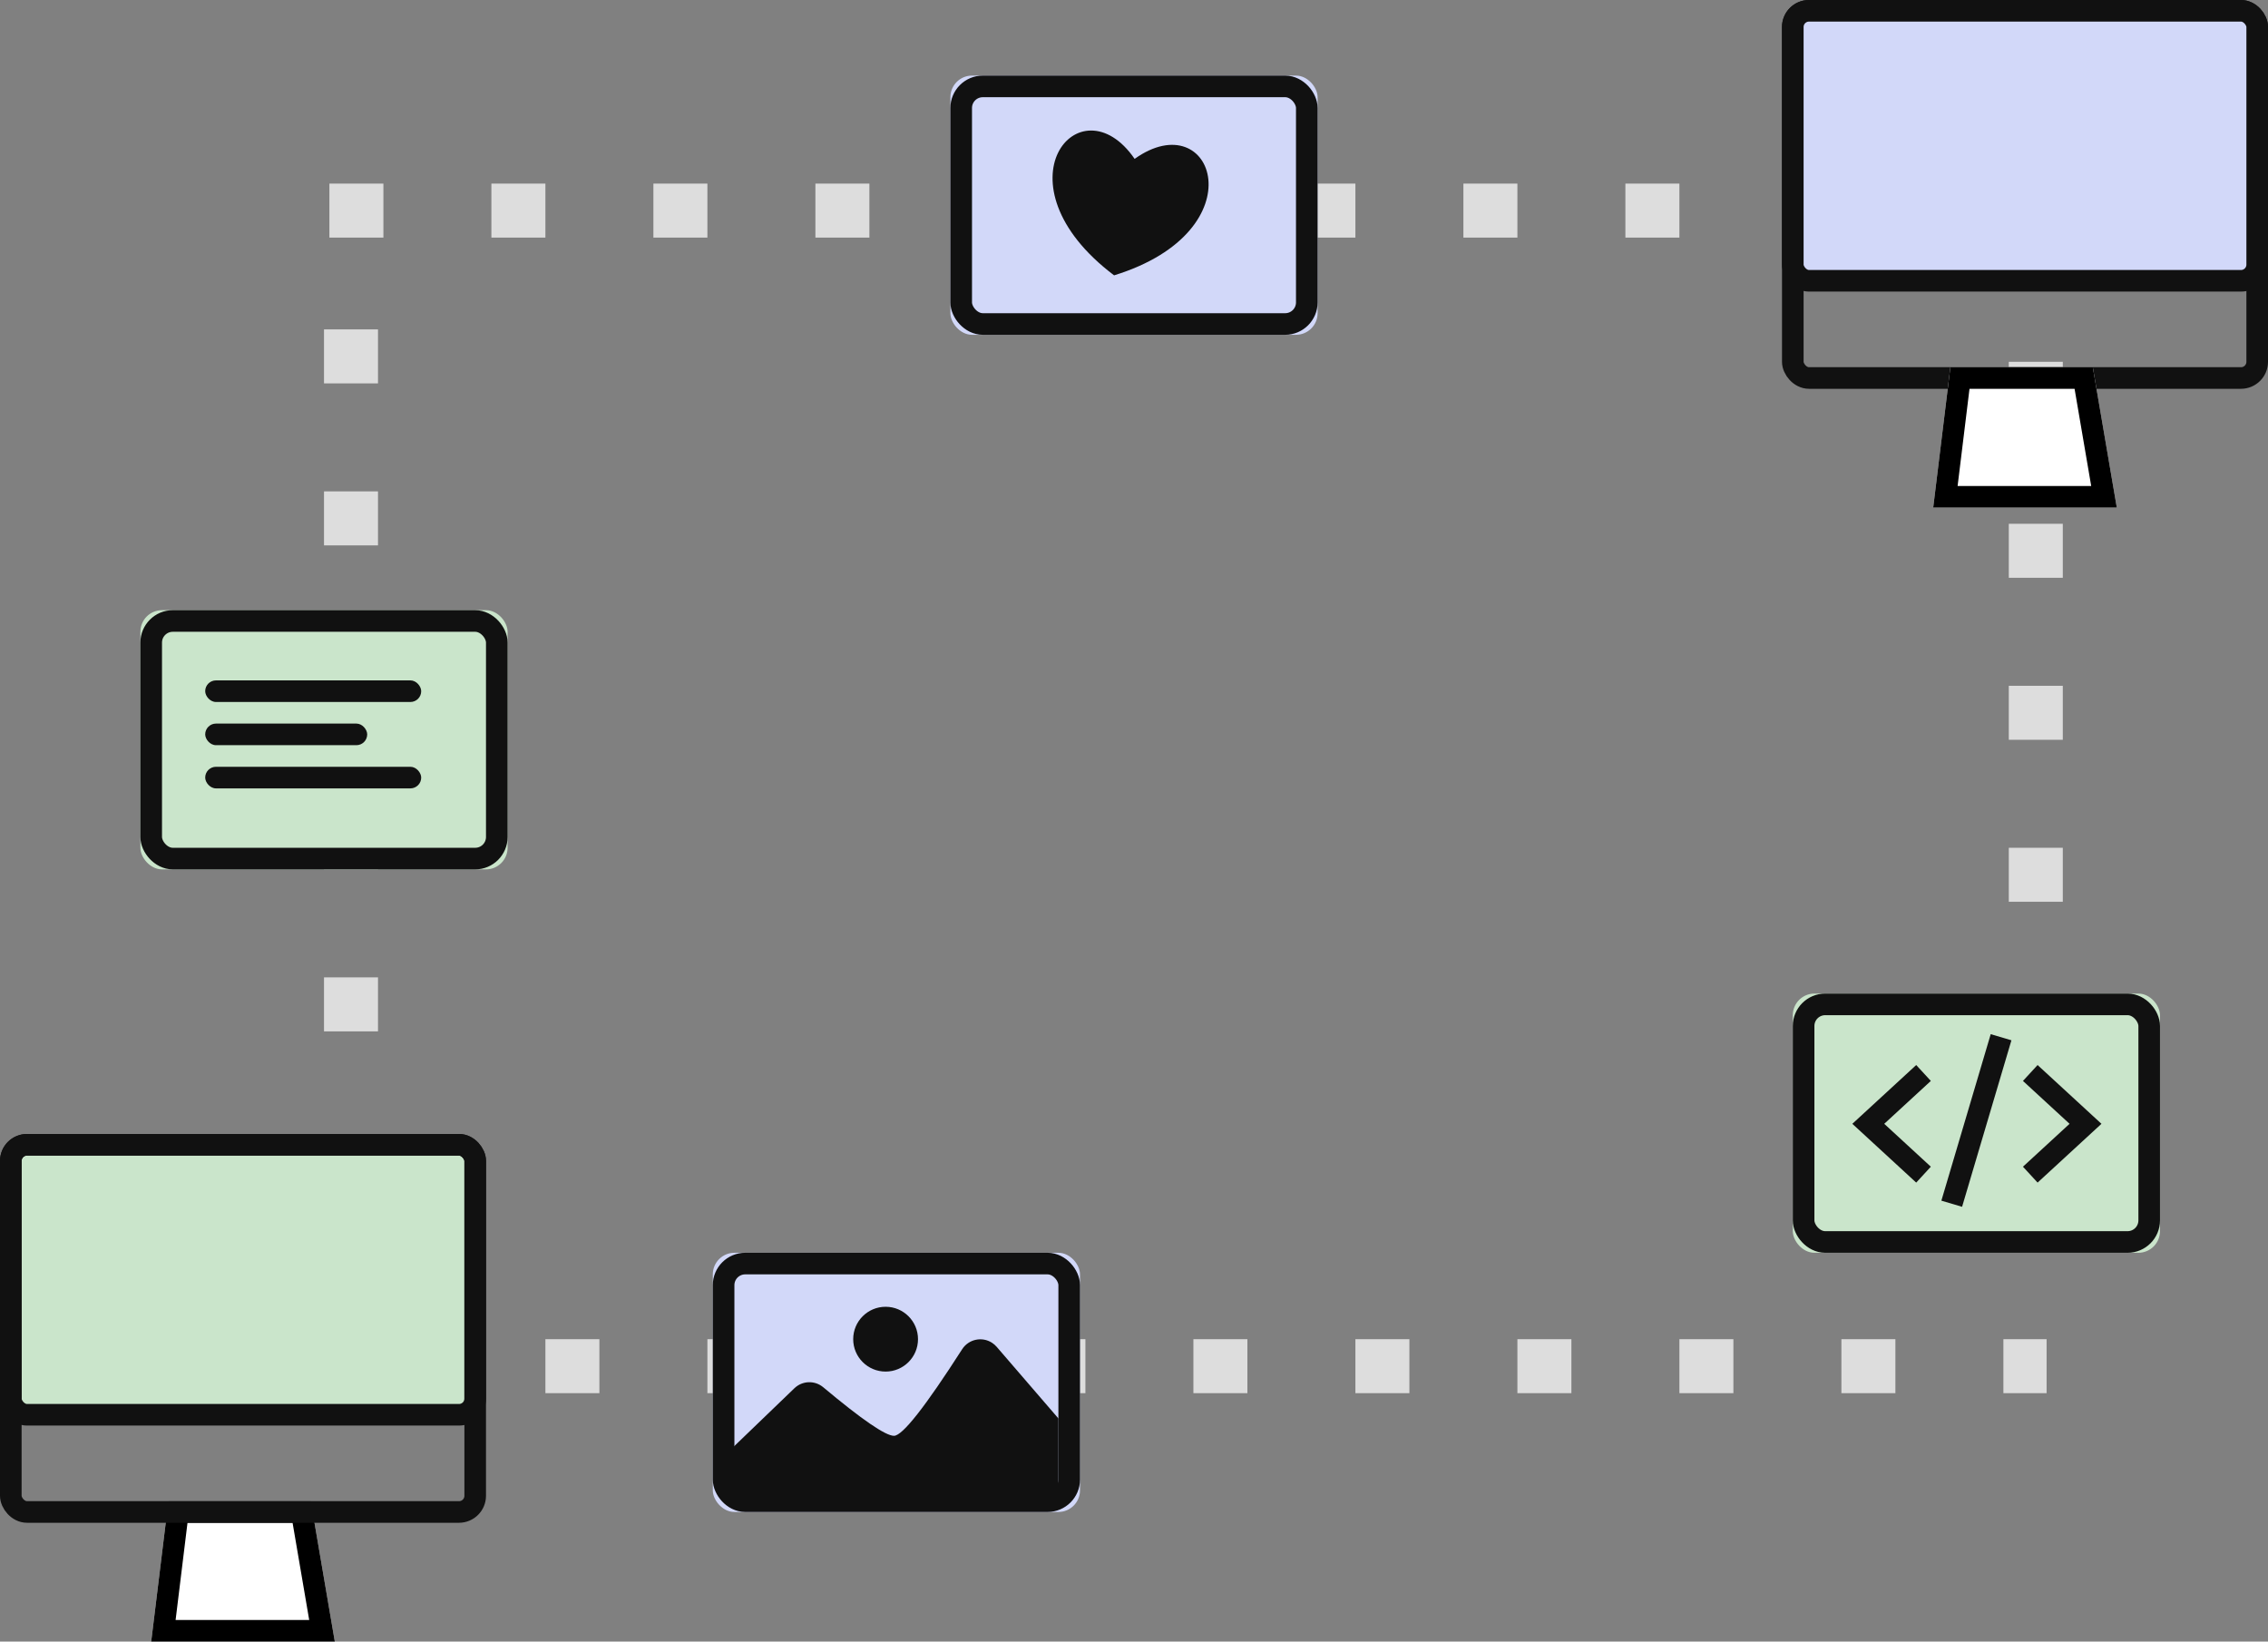 <?xml version="1.0" encoding="UTF-8"?>
<svg width="210px" height="152px" viewBox="0 0 210 152" version="1.1" xmlns="http://www.w3.org/2000/svg" xmlns:xlink="http://www.w3.org/1999/xlink">
    <rect x="0" y="0" width="210" height="152" fill="#808080" stroke="none"/>
    <!-- Generator: Sketch 49.1 (51147) - http://www.bohemiancoding.com/sketch -->
    <title>p2p-protocol</title>
    <desc>Created with Sketch.</desc>
    <defs>
        <polygon id="path-1" points="14.591 33 27.777 33 30 46 13 46"></polygon>
        <polygon id="path-2" points="14.591 33 27.777 33 30 46 13 46"></polygon>
        <rect id="path-3" x="87" y="6" width="34" height="24" rx="2"></rect>
        <rect id="path-4" x="12" y="55.5" width="34" height="24" rx="2"></rect>
        <rect id="path-5" x="165" y="91" width="34" height="24" rx="2"></rect>
        <rect id="path-6" x="65" y="115" width="34" height="24" rx="2"></rect>
    </defs>
    <g id="Page-1" stroke="none" stroke-width="1" fill="none" fill-rule="evenodd">
        <g id="p2p-protocol" transform="translate(1, 1)">
            <path d="M31.5,29.5 L31.5,117.5" id="Line-3-Copy-2" stroke="#DDDDDD" stroke-width="5" stroke-dasharray="5,10,5,10"></path>
            <path d="M187.5,32.5 L187.5,120.5" id="Line-3-Copy-4" stroke="#DDDDDD" stroke-width="5" stroke-dasharray="5,10,5,10"></path>
            <path d="M29.5,18.5 L168.5,18.5" id="Line-3-Copy-3" stroke="#DDDDDD" stroke-width="5" stroke-dasharray="5,10,5,10"></path>
            <path d="M49.5,125.5 L188.5,125.5" id="Line-3-Copy-5" stroke="#DDDDDD" stroke-width="5" stroke-dasharray="5,10,5,10"></path>
            <g id="computer-blue-copy-2" transform="translate(165, 0)">
                <rect id="Rectangle-2" stroke="#111111" stroke-width="2" transform="translate(21.5, 17) rotate(180) translate(-21.5, -17) " x="0" y="0" width="43" height="34" rx="1.5"></rect>
                <rect id="Rectangle-2-Copy" stroke="#111111" stroke-width="2" fill="#D2D8F9" transform="translate(21.5, 12.5) rotate(180) translate(-21.5, -12.5) " x="0" y="0" width="43" height="25" rx="1.5"></rect>
                <g id="Rectangle-8">
                    <use fill="#FFFFFF" fill-rule="evenodd" xlink:href="#path-1"></use>
                    <path stroke="#000000" stroke-width="2" d="M15.476,34 L14.13,45 L28.815,45 L26.934,34 L15.476,34 Z"></path>
                </g>
            </g>
            <g id="computer-green-copy-2" transform="translate(0, 105)">
                <rect id="Rectangle-2-Copy" stroke="#111111" stroke-width="2" fill="#CAE5CB" transform="translate(21.5, 12.5) rotate(180) translate(-21.5, -12.5) " x="-3.55271368e-15" y="0" width="43" height="25" rx="1.5"></rect>
                <g id="Rectangle-8-Copy">
                    <use fill="#FFFFFF" fill-rule="evenodd" xlink:href="#path-2"></use>
                    <path stroke="#000000" stroke-width="2" d="M15.476,34 L14.13,45 L28.815,45 L26.934,34 L15.476,34 Z"></path>
                </g>
                <rect id="Rectangle-2" stroke="#111111" stroke-width="2" transform="translate(21.5, 17) rotate(180) translate(-21.5, -17) " x="-3.55271368e-15" y="0" width="43" height="34" rx="1.5"></rect>
            </g>
            <g id="Rectangle-11">
                <use fill="#D2D8F9" fill-rule="evenodd" xlink:href="#path-3"></use>
                <rect stroke="#111111" stroke-width="2" x="88" y="7" width="32" height="22" rx="2"></rect>
            </g>
            <g id="Rectangle-11-Copy">
                <use fill="#CAE5CB" fill-rule="evenodd" xlink:href="#path-4"></use>
                <rect stroke="#111111" stroke-width="2" x="13" y="56.5" width="32" height="22" rx="2"></rect>
            </g>
            <g id="Rectangle-11-Copy-3">
                <use fill="#CAE5CB" fill-rule="evenodd" xlink:href="#path-5"></use>
                <rect stroke="#111111" stroke-width="2" x="166" y="92" width="32" height="22" rx="2"></rect>
            </g>
            <g id="Rectangle-11-Copy-2">
                <use fill="#D2D8F9" fill-rule="evenodd" xlink:href="#path-6"></use>
                <rect stroke="#111111" stroke-width="2" x="66" y="116" width="32" height="22" rx="2"></rect>
            </g>
            <path d="M97,137.256 L66.555,137.256 L66.555,133.32 L72.555,127.544 C73.291,126.836 74.443,126.796 75.226,127.452 C78.806,130.448 80.99,131.947 81.777,131.947 C82.557,131.947 84.66,129.276 88.086,123.934 L88.086,123.934 C88.682,123.004 89.919,122.734 90.849,123.33 C91.011,123.435 91.158,123.562 91.284,123.708 L97,130.339 L97,137.256 Z" id="Path-2-Copy" fill="#111111"></path>
            <path d="M103.276,24.59 C115.787,18.178 109.563,7.246 103.276,13.639 C97.001,7.259 90.676,18.16 103.276,24.59 Z" id="heart" fill="#111111" transform="translate(103.259, 18.145) rotate(10) translate(-103.259, -18.145) "></path>
            <rect id="Rectangle-10-Copy-2" fill="#111111" x="18" y="62" width="20" height="2" rx="1"></rect>
            <rect id="Rectangle-10-Copy-4" fill="#111111" x="18" y="66" width="15" height="2" rx="1"></rect>
            <rect id="Rectangle-10-Copy-5" fill="#111111" x="18" y="70" width="20" height="2" rx="1"></rect>
            <polyline id="Path-2" stroke="#111111" stroke-width="2" points="177.104 98.352 171.989 103.059 177.104 107.766"></polyline>
            <polyline id="Path-2-Copy-2" stroke="#111111" stroke-width="2" transform="translate(189.546, 103.059) scale(-1, 1) translate(-189.546, -103.059) " points="192.104 98.352 186.989 103.059 192.104 107.766"></polyline>
            <path d="M184,96 L180,109.5" id="Line-3" stroke="#111111" stroke-width="2" stroke-linecap="square"></path>
            <circle id="Oval-9" fill="#111111" cx="81" cy="123" r="3"></circle>
        </g>
    </g>
</svg>